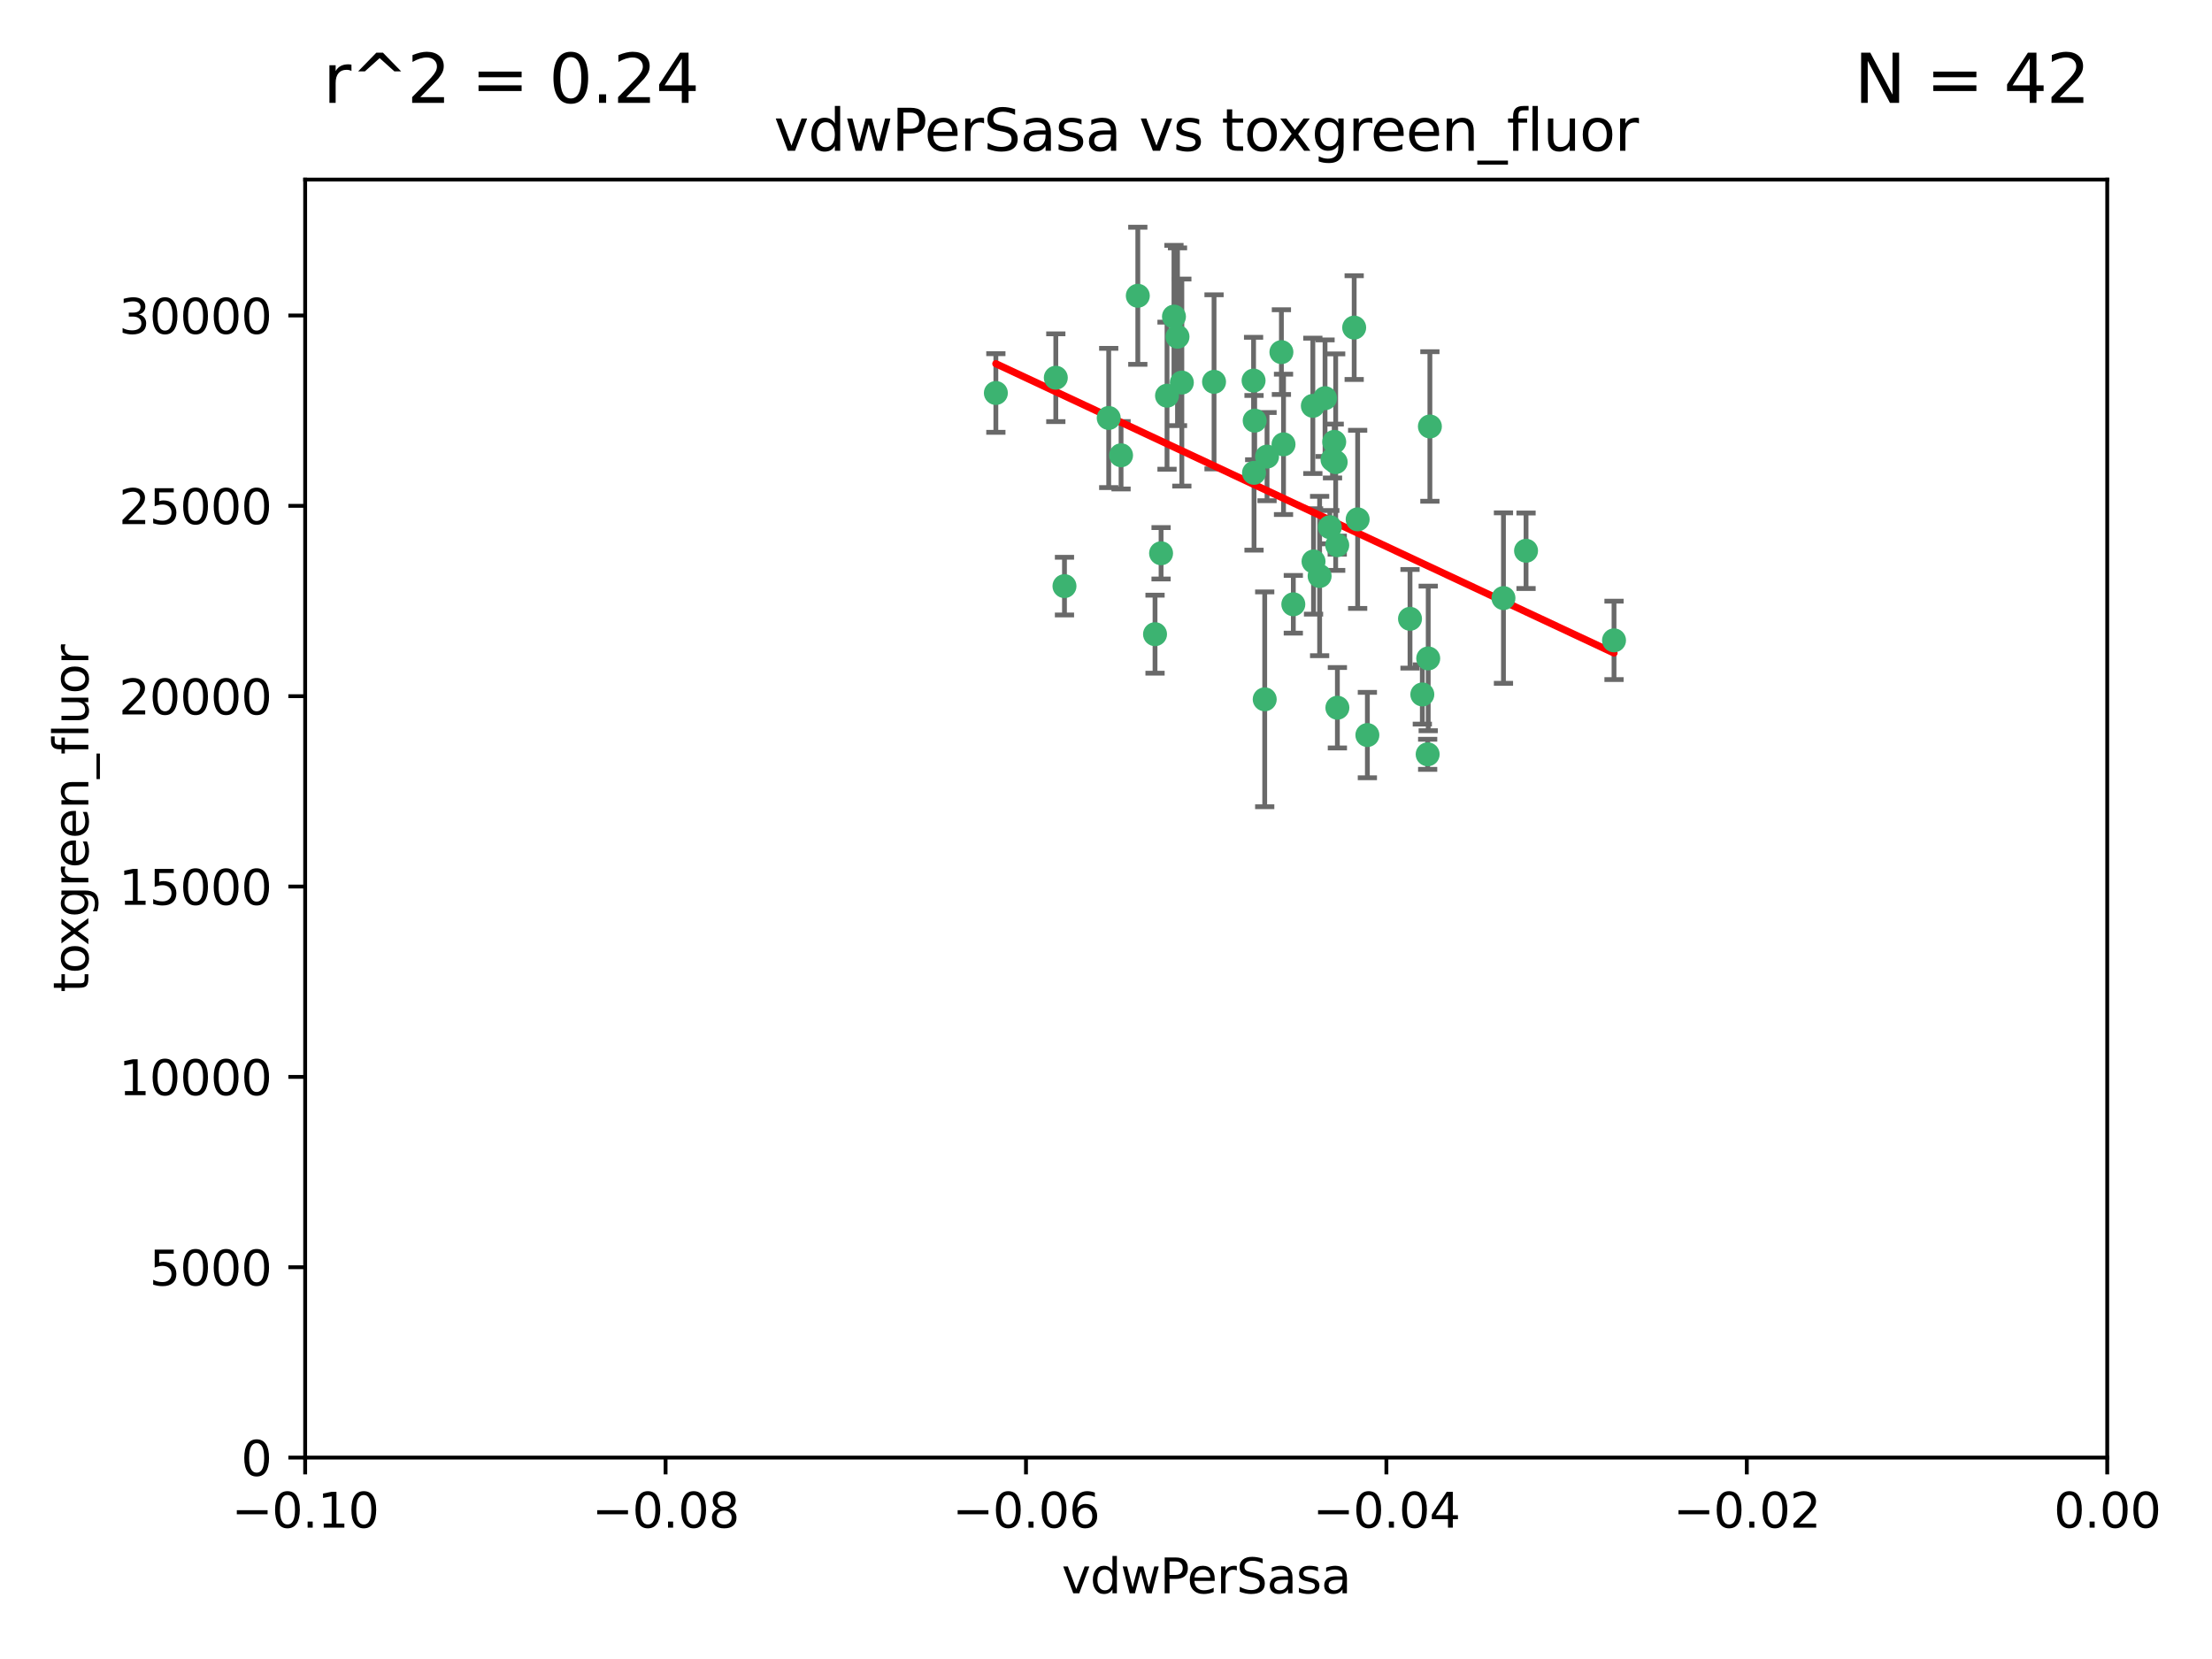 <?xml version="1.0" encoding="utf-8" standalone="no"?>
<!DOCTYPE svg PUBLIC "-//W3C//DTD SVG 1.1//EN"
  "http://www.w3.org/Graphics/SVG/1.1/DTD/svg11.dtd">
<svg xmlns:xlink="http://www.w3.org/1999/xlink" width="460.8pt" height="345.6pt" viewBox="0 0 460.8 345.6" xmlns="http://www.w3.org/2000/svg" version="1.1">
 <defs>
  <style type="text/css">*{stroke-linejoin: round; stroke-linecap: butt}</style>
 </defs>
 <g id="figure_1">
  <g id="patch_1">
   <path d="M 0 345.6 
L 460.8 345.6 
L 460.8 0 
L 0 0 
z
" style="fill: #ffffff"/>
  </g>
  <g id="axes_1">
   <g id="patch_2">
    <path d="M 63.571 303.64 
L 438.975 303.64 
L 438.975 37.411 
L 63.571 37.411 
z
" style="fill: #ffffff"/>
   </g>
   <g id="PathCollection_1">
    <defs>
     <path id="mf23fab688f" d="M 0 1.118 
C 0.297 1.118 0.581 1 0.791 0.791 
C 1 0.581 1.118 0.297 1.118 0 
C 1.118 -0.297 1 -0.581 0.791 -0.791 
C 0.581 -1 0.297 -1.118 0 -1.118 
C -0.297 -1.118 -0.581 -1 -0.791 -0.791 
C -1 -0.581 -1.118 -0.297 -1.118 0 
C -1.118 0.297 -1 0.581 -0.791 0.791 
C -0.581 1 -0.297 1.118 0 1.118 
z
" style="stroke: #3cb371"/>
    </defs>
    <g clip-path="url(#p9883f493b8)">
     <use xlink:href="#mf23fab688f" x="263.947" y="95.12" style="fill: #3cb371; stroke: #3cb371"/>
     <use xlink:href="#mf23fab688f" x="261.374" y="87.626" style="fill: #3cb371; stroke: #3cb371"/>
     <use xlink:href="#mf23fab688f" x="273.49" y="84.546" style="fill: #3cb371; stroke: #3cb371"/>
     <use xlink:href="#mf23fab688f" x="219.944" y="78.686" style="fill: #3cb371; stroke: #3cb371"/>
     <use xlink:href="#mf23fab688f" x="282.1" y="68.245" style="fill: #3cb371; stroke: #3cb371"/>
     <use xlink:href="#mf23fab688f" x="267.381" y="92.564" style="fill: #3cb371; stroke: #3cb371"/>
     <use xlink:href="#mf23fab688f" x="237.026" y="61.614" style="fill: #3cb371; stroke: #3cb371"/>
     <use xlink:href="#mf23fab688f" x="274.902" y="119.997" style="fill: #3cb371; stroke: #3cb371"/>
     <use xlink:href="#mf23fab688f" x="277.025" y="109.814" style="fill: #3cb371; stroke: #3cb371"/>
     <use xlink:href="#mf23fab688f" x="245.295" y="70.152" style="fill: #3cb371; stroke: #3cb371"/>
     <use xlink:href="#mf23fab688f" x="293.731" y="128.909" style="fill: #3cb371; stroke: #3cb371"/>
     <use xlink:href="#mf23fab688f" x="263.463" y="145.68" style="fill: #3cb371; stroke: #3cb371"/>
     <use xlink:href="#mf23fab688f" x="273.633" y="116.959" style="fill: #3cb371; stroke: #3cb371"/>
     <use xlink:href="#mf23fab688f" x="246.2" y="79.693" style="fill: #3cb371; stroke: #3cb371"/>
     <use xlink:href="#mf23fab688f" x="282.825" y="108.191" style="fill: #3cb371; stroke: #3cb371"/>
     <use xlink:href="#mf23fab688f" x="277.941" y="92.054" style="fill: #3cb371; stroke: #3cb371"/>
     <use xlink:href="#mf23fab688f" x="241.873" y="115.259" style="fill: #3cb371; stroke: #3cb371"/>
     <use xlink:href="#mf23fab688f" x="278.572" y="113.569" style="fill: #3cb371; stroke: #3cb371"/>
     <use xlink:href="#mf23fab688f" x="269.423" y="125.886" style="fill: #3cb371; stroke: #3cb371"/>
     <use xlink:href="#mf23fab688f" x="261.143" y="79.283" style="fill: #3cb371; stroke: #3cb371"/>
     <use xlink:href="#mf23fab688f" x="243.112" y="82.429" style="fill: #3cb371; stroke: #3cb371"/>
     <use xlink:href="#mf23fab688f" x="278.602" y="147.433" style="fill: #3cb371; stroke: #3cb371"/>
     <use xlink:href="#mf23fab688f" x="233.536" y="94.844" style="fill: #3cb371; stroke: #3cb371"/>
     <use xlink:href="#mf23fab688f" x="277.586" y="95.747" style="fill: #3cb371; stroke: #3cb371"/>
     <use xlink:href="#mf23fab688f" x="230.966" y="87.071" style="fill: #3cb371; stroke: #3cb371"/>
     <use xlink:href="#mf23fab688f" x="207.456" y="81.868" style="fill: #3cb371; stroke: #3cb371"/>
     <use xlink:href="#mf23fab688f" x="252.908" y="79.543" style="fill: #3cb371; stroke: #3cb371"/>
     <use xlink:href="#mf23fab688f" x="221.75" y="122.1" style="fill: #3cb371; stroke: #3cb371"/>
     <use xlink:href="#mf23fab688f" x="261.237" y="98.497" style="fill: #3cb371; stroke: #3cb371"/>
     <use xlink:href="#mf23fab688f" x="240.614" y="132.112" style="fill: #3cb371; stroke: #3cb371"/>
     <use xlink:href="#mf23fab688f" x="284.849" y="153.125" style="fill: #3cb371; stroke: #3cb371"/>
     <use xlink:href="#mf23fab688f" x="297.524" y="137.163" style="fill: #3cb371; stroke: #3cb371"/>
     <use xlink:href="#mf23fab688f" x="244.558" y="65.954" style="fill: #3cb371; stroke: #3cb371"/>
     <use xlink:href="#mf23fab688f" x="276.03" y="82.947" style="fill: #3cb371; stroke: #3cb371"/>
     <use xlink:href="#mf23fab688f" x="296.296" y="144.666" style="fill: #3cb371; stroke: #3cb371"/>
     <use xlink:href="#mf23fab688f" x="297.873" y="88.842" style="fill: #3cb371; stroke: #3cb371"/>
     <use xlink:href="#mf23fab688f" x="278.246" y="96.269" style="fill: #3cb371; stroke: #3cb371"/>
     <use xlink:href="#mf23fab688f" x="266.94" y="73.353" style="fill: #3cb371; stroke: #3cb371"/>
     <use xlink:href="#mf23fab688f" x="297.408" y="157.137" style="fill: #3cb371; stroke: #3cb371"/>
     <use xlink:href="#mf23fab688f" x="313.198" y="124.593" style="fill: #3cb371; stroke: #3cb371"/>
     <use xlink:href="#mf23fab688f" x="336.23" y="133.397" style="fill: #3cb371; stroke: #3cb371"/>
     <use xlink:href="#mf23fab688f" x="317.903" y="114.733" style="fill: #3cb371; stroke: #3cb371"/>
    </g>
   </g>
   <g id="matplotlib.axis_1">
    <g id="xtick_1">
     <g id="line2d_1">
      <defs>
       <path id="m0038729cd4" d="M 0 0 
L 0 3.5 
" style="stroke: #000000; stroke-width: 0.8"/>
      </defs>
      <g>
       <use xlink:href="#m0038729cd4" x="63.571" y="303.64" style="stroke: #000000; stroke-width: 0.8"/>
      </g>
     </g>
     <g id="text_1">
      <!-- −0.10 -->
      <g transform="translate(48.249 318.238)scale(0.1 -0.1)">
       <defs>
        <path id="DejaVuSans-2212" d="M 678 2272 
L 4684 2272 
L 4684 1741 
L 678 1741 
L 678 2272 
z
" transform="scale(0.016)"/>
        <path id="DejaVuSans-30" d="M 2034 4250 
Q 1547 4250 1301 3770 
Q 1056 3291 1056 2328 
Q 1056 1369 1301 889 
Q 1547 409 2034 409 
Q 2525 409 2770 889 
Q 3016 1369 3016 2328 
Q 3016 3291 2770 3770 
Q 2525 4250 2034 4250 
z
M 2034 4750 
Q 2819 4750 3233 4129 
Q 3647 3509 3647 2328 
Q 3647 1150 3233 529 
Q 2819 -91 2034 -91 
Q 1250 -91 836 529 
Q 422 1150 422 2328 
Q 422 3509 836 4129 
Q 1250 4750 2034 4750 
z
" transform="scale(0.016)"/>
        <path id="DejaVuSans-2e" d="M 684 794 
L 1344 794 
L 1344 0 
L 684 0 
L 684 794 
z
" transform="scale(0.016)"/>
        <path id="DejaVuSans-31" d="M 794 531 
L 1825 531 
L 1825 4091 
L 703 3866 
L 703 4441 
L 1819 4666 
L 2450 4666 
L 2450 531 
L 3481 531 
L 3481 0 
L 794 0 
L 794 531 
z
" transform="scale(0.016)"/>
       </defs>
       <use xlink:href="#DejaVuSans-2212"/>
       <use xlink:href="#DejaVuSans-30" x="83.789"/>
       <use xlink:href="#DejaVuSans-2e" x="147.412"/>
       <use xlink:href="#DejaVuSans-31" x="179.199"/>
       <use xlink:href="#DejaVuSans-30" x="242.822"/>
      </g>
     </g>
    </g>
    <g id="xtick_2">
     <g id="line2d_2">
      <g>
       <use xlink:href="#m0038729cd4" x="138.652" y="303.64" style="stroke: #000000; stroke-width: 0.8"/>
      </g>
     </g>
     <g id="text_2">
      <!-- −0.08 -->
      <g transform="translate(123.329 318.238)scale(0.1 -0.1)">
       <defs>
        <path id="DejaVuSans-38" d="M 2034 2216 
Q 1584 2216 1326 1975 
Q 1069 1734 1069 1313 
Q 1069 891 1326 650 
Q 1584 409 2034 409 
Q 2484 409 2743 651 
Q 3003 894 3003 1313 
Q 3003 1734 2745 1975 
Q 2488 2216 2034 2216 
z
M 1403 2484 
Q 997 2584 770 2862 
Q 544 3141 544 3541 
Q 544 4100 942 4425 
Q 1341 4750 2034 4750 
Q 2731 4750 3128 4425 
Q 3525 4100 3525 3541 
Q 3525 3141 3298 2862 
Q 3072 2584 2669 2484 
Q 3125 2378 3379 2068 
Q 3634 1759 3634 1313 
Q 3634 634 3220 271 
Q 2806 -91 2034 -91 
Q 1263 -91 848 271 
Q 434 634 434 1313 
Q 434 1759 690 2068 
Q 947 2378 1403 2484 
z
M 1172 3481 
Q 1172 3119 1398 2916 
Q 1625 2713 2034 2713 
Q 2441 2713 2670 2916 
Q 2900 3119 2900 3481 
Q 2900 3844 2670 4047 
Q 2441 4250 2034 4250 
Q 1625 4250 1398 4047 
Q 1172 3844 1172 3481 
z
" transform="scale(0.016)"/>
       </defs>
       <use xlink:href="#DejaVuSans-2212"/>
       <use xlink:href="#DejaVuSans-30" x="83.789"/>
       <use xlink:href="#DejaVuSans-2e" x="147.412"/>
       <use xlink:href="#DejaVuSans-30" x="179.199"/>
       <use xlink:href="#DejaVuSans-38" x="242.822"/>
      </g>
     </g>
    </g>
    <g id="xtick_3">
     <g id="line2d_3">
      <g>
       <use xlink:href="#m0038729cd4" x="213.733" y="303.64" style="stroke: #000000; stroke-width: 0.8"/>
      </g>
     </g>
     <g id="text_3">
      <!-- −0.06 -->
      <g transform="translate(198.41 318.238)scale(0.1 -0.1)">
       <defs>
        <path id="DejaVuSans-36" d="M 2113 2584 
Q 1688 2584 1439 2293 
Q 1191 2003 1191 1497 
Q 1191 994 1439 701 
Q 1688 409 2113 409 
Q 2538 409 2786 701 
Q 3034 994 3034 1497 
Q 3034 2003 2786 2293 
Q 2538 2584 2113 2584 
z
M 3366 4563 
L 3366 3988 
Q 3128 4100 2886 4159 
Q 2644 4219 2406 4219 
Q 1781 4219 1451 3797 
Q 1122 3375 1075 2522 
Q 1259 2794 1537 2939 
Q 1816 3084 2150 3084 
Q 2853 3084 3261 2657 
Q 3669 2231 3669 1497 
Q 3669 778 3244 343 
Q 2819 -91 2113 -91 
Q 1303 -91 875 529 
Q 447 1150 447 2328 
Q 447 3434 972 4092 
Q 1497 4750 2381 4750 
Q 2619 4750 2861 4703 
Q 3103 4656 3366 4563 
z
" transform="scale(0.016)"/>
       </defs>
       <use xlink:href="#DejaVuSans-2212"/>
       <use xlink:href="#DejaVuSans-30" x="83.789"/>
       <use xlink:href="#DejaVuSans-2e" x="147.412"/>
       <use xlink:href="#DejaVuSans-30" x="179.199"/>
       <use xlink:href="#DejaVuSans-36" x="242.822"/>
      </g>
     </g>
    </g>
    <g id="xtick_4">
     <g id="line2d_4">
      <g>
       <use xlink:href="#m0038729cd4" x="288.813" y="303.64" style="stroke: #000000; stroke-width: 0.8"/>
      </g>
     </g>
     <g id="text_4">
      <!-- −0.04 -->
      <g transform="translate(273.491 318.238)scale(0.1 -0.1)">
       <defs>
        <path id="DejaVuSans-34" d="M 2419 4116 
L 825 1625 
L 2419 1625 
L 2419 4116 
z
M 2253 4666 
L 3047 4666 
L 3047 1625 
L 3713 1625 
L 3713 1100 
L 3047 1100 
L 3047 0 
L 2419 0 
L 2419 1100 
L 313 1100 
L 313 1709 
L 2253 4666 
z
" transform="scale(0.016)"/>
       </defs>
       <use xlink:href="#DejaVuSans-2212"/>
       <use xlink:href="#DejaVuSans-30" x="83.789"/>
       <use xlink:href="#DejaVuSans-2e" x="147.412"/>
       <use xlink:href="#DejaVuSans-30" x="179.199"/>
       <use xlink:href="#DejaVuSans-34" x="242.822"/>
      </g>
     </g>
    </g>
    <g id="xtick_5">
     <g id="line2d_5">
      <g>
       <use xlink:href="#m0038729cd4" x="363.894" y="303.64" style="stroke: #000000; stroke-width: 0.8"/>
      </g>
     </g>
     <g id="text_5">
      <!-- −0.02 -->
      <g transform="translate(348.572 318.238)scale(0.1 -0.1)">
       <defs>
        <path id="DejaVuSans-32" d="M 1228 531 
L 3431 531 
L 3431 0 
L 469 0 
L 469 531 
Q 828 903 1448 1529 
Q 2069 2156 2228 2338 
Q 2531 2678 2651 2914 
Q 2772 3150 2772 3378 
Q 2772 3750 2511 3984 
Q 2250 4219 1831 4219 
Q 1534 4219 1204 4116 
Q 875 4013 500 3803 
L 500 4441 
Q 881 4594 1212 4672 
Q 1544 4750 1819 4750 
Q 2544 4750 2975 4387 
Q 3406 4025 3406 3419 
Q 3406 3131 3298 2873 
Q 3191 2616 2906 2266 
Q 2828 2175 2409 1742 
Q 1991 1309 1228 531 
z
" transform="scale(0.016)"/>
       </defs>
       <use xlink:href="#DejaVuSans-2212"/>
       <use xlink:href="#DejaVuSans-30" x="83.789"/>
       <use xlink:href="#DejaVuSans-2e" x="147.412"/>
       <use xlink:href="#DejaVuSans-30" x="179.199"/>
       <use xlink:href="#DejaVuSans-32" x="242.822"/>
      </g>
     </g>
    </g>
    <g id="xtick_6">
     <g id="line2d_6">
      <g>
       <use xlink:href="#m0038729cd4" x="438.975" y="303.64" style="stroke: #000000; stroke-width: 0.8"/>
      </g>
     </g>
     <g id="text_6">
      <!-- 0.00 -->
      <g transform="translate(427.842 318.238)scale(0.1 -0.1)">
       <use xlink:href="#DejaVuSans-30"/>
       <use xlink:href="#DejaVuSans-2e" x="63.623"/>
       <use xlink:href="#DejaVuSans-30" x="95.41"/>
       <use xlink:href="#DejaVuSans-30" x="159.033"/>
      </g>
     </g>
    </g>
    <g id="text_7">
     <!-- vdwPerSasa -->
     <g transform="translate(221.178 331.917)scale(0.1 -0.1)">
      <defs>
       <path id="DejaVuSans-76" d="M 191 3500 
L 800 3500 
L 1894 563 
L 2988 3500 
L 3597 3500 
L 2284 0 
L 1503 0 
L 191 3500 
z
" transform="scale(0.016)"/>
       <path id="DejaVuSans-64" d="M 2906 2969 
L 2906 4863 
L 3481 4863 
L 3481 0 
L 2906 0 
L 2906 525 
Q 2725 213 2448 61 
Q 2172 -91 1784 -91 
Q 1150 -91 751 415 
Q 353 922 353 1747 
Q 353 2572 751 3078 
Q 1150 3584 1784 3584 
Q 2172 3584 2448 3432 
Q 2725 3281 2906 2969 
z
M 947 1747 
Q 947 1113 1208 752 
Q 1469 391 1925 391 
Q 2381 391 2643 752 
Q 2906 1113 2906 1747 
Q 2906 2381 2643 2742 
Q 2381 3103 1925 3103 
Q 1469 3103 1208 2742 
Q 947 2381 947 1747 
z
" transform="scale(0.016)"/>
       <path id="DejaVuSans-77" d="M 269 3500 
L 844 3500 
L 1563 769 
L 2278 3500 
L 2956 3500 
L 3675 769 
L 4391 3500 
L 4966 3500 
L 4050 0 
L 3372 0 
L 2619 2869 
L 1863 0 
L 1184 0 
L 269 3500 
z
" transform="scale(0.016)"/>
       <path id="DejaVuSans-50" d="M 1259 4147 
L 1259 2394 
L 2053 2394 
Q 2494 2394 2734 2622 
Q 2975 2850 2975 3272 
Q 2975 3691 2734 3919 
Q 2494 4147 2053 4147 
L 1259 4147 
z
M 628 4666 
L 2053 4666 
Q 2838 4666 3239 4311 
Q 3641 3956 3641 3272 
Q 3641 2581 3239 2228 
Q 2838 1875 2053 1875 
L 1259 1875 
L 1259 0 
L 628 0 
L 628 4666 
z
" transform="scale(0.016)"/>
       <path id="DejaVuSans-65" d="M 3597 1894 
L 3597 1613 
L 953 1613 
Q 991 1019 1311 708 
Q 1631 397 2203 397 
Q 2534 397 2845 478 
Q 3156 559 3463 722 
L 3463 178 
Q 3153 47 2828 -22 
Q 2503 -91 2169 -91 
Q 1331 -91 842 396 
Q 353 884 353 1716 
Q 353 2575 817 3079 
Q 1281 3584 2069 3584 
Q 2775 3584 3186 3129 
Q 3597 2675 3597 1894 
z
M 3022 2063 
Q 3016 2534 2758 2815 
Q 2500 3097 2075 3097 
Q 1594 3097 1305 2825 
Q 1016 2553 972 2059 
L 3022 2063 
z
" transform="scale(0.016)"/>
       <path id="DejaVuSans-72" d="M 2631 2963 
Q 2534 3019 2420 3045 
Q 2306 3072 2169 3072 
Q 1681 3072 1420 2755 
Q 1159 2438 1159 1844 
L 1159 0 
L 581 0 
L 581 3500 
L 1159 3500 
L 1159 2956 
Q 1341 3275 1631 3429 
Q 1922 3584 2338 3584 
Q 2397 3584 2469 3576 
Q 2541 3569 2628 3553 
L 2631 2963 
z
" transform="scale(0.016)"/>
       <path id="DejaVuSans-53" d="M 3425 4513 
L 3425 3897 
Q 3066 4069 2747 4153 
Q 2428 4238 2131 4238 
Q 1616 4238 1336 4038 
Q 1056 3838 1056 3469 
Q 1056 3159 1242 3001 
Q 1428 2844 1947 2747 
L 2328 2669 
Q 3034 2534 3370 2195 
Q 3706 1856 3706 1288 
Q 3706 609 3251 259 
Q 2797 -91 1919 -91 
Q 1588 -91 1214 -16 
Q 841 59 441 206 
L 441 856 
Q 825 641 1194 531 
Q 1563 422 1919 422 
Q 2459 422 2753 634 
Q 3047 847 3047 1241 
Q 3047 1584 2836 1778 
Q 2625 1972 2144 2069 
L 1759 2144 
Q 1053 2284 737 2584 
Q 422 2884 422 3419 
Q 422 4038 858 4394 
Q 1294 4750 2059 4750 
Q 2388 4750 2728 4690 
Q 3069 4631 3425 4513 
z
" transform="scale(0.016)"/>
       <path id="DejaVuSans-61" d="M 2194 1759 
Q 1497 1759 1228 1600 
Q 959 1441 959 1056 
Q 959 750 1161 570 
Q 1363 391 1709 391 
Q 2188 391 2477 730 
Q 2766 1069 2766 1631 
L 2766 1759 
L 2194 1759 
z
M 3341 1997 
L 3341 0 
L 2766 0 
L 2766 531 
Q 2569 213 2275 61 
Q 1981 -91 1556 -91 
Q 1019 -91 701 211 
Q 384 513 384 1019 
Q 384 1609 779 1909 
Q 1175 2209 1959 2209 
L 2766 2209 
L 2766 2266 
Q 2766 2663 2505 2880 
Q 2244 3097 1772 3097 
Q 1472 3097 1187 3025 
Q 903 2953 641 2809 
L 641 3341 
Q 956 3463 1253 3523 
Q 1550 3584 1831 3584 
Q 2591 3584 2966 3190 
Q 3341 2797 3341 1997 
z
" transform="scale(0.016)"/>
       <path id="DejaVuSans-73" d="M 2834 3397 
L 2834 2853 
Q 2591 2978 2328 3040 
Q 2066 3103 1784 3103 
Q 1356 3103 1142 2972 
Q 928 2841 928 2578 
Q 928 2378 1081 2264 
Q 1234 2150 1697 2047 
L 1894 2003 
Q 2506 1872 2764 1633 
Q 3022 1394 3022 966 
Q 3022 478 2636 193 
Q 2250 -91 1575 -91 
Q 1294 -91 989 -36 
Q 684 19 347 128 
L 347 722 
Q 666 556 975 473 
Q 1284 391 1588 391 
Q 1994 391 2212 530 
Q 2431 669 2431 922 
Q 2431 1156 2273 1281 
Q 2116 1406 1581 1522 
L 1381 1569 
Q 847 1681 609 1914 
Q 372 2147 372 2553 
Q 372 3047 722 3315 
Q 1072 3584 1716 3584 
Q 2034 3584 2315 3537 
Q 2597 3491 2834 3397 
z
" transform="scale(0.016)"/>
      </defs>
      <use xlink:href="#DejaVuSans-76"/>
      <use xlink:href="#DejaVuSans-64" x="59.18"/>
      <use xlink:href="#DejaVuSans-77" x="122.656"/>
      <use xlink:href="#DejaVuSans-50" x="204.443"/>
      <use xlink:href="#DejaVuSans-65" x="261.121"/>
      <use xlink:href="#DejaVuSans-72" x="322.645"/>
      <use xlink:href="#DejaVuSans-53" x="363.758"/>
      <use xlink:href="#DejaVuSans-61" x="427.234"/>
      <use xlink:href="#DejaVuSans-73" x="488.514"/>
      <use xlink:href="#DejaVuSans-61" x="540.613"/>
     </g>
    </g>
   </g>
   <g id="matplotlib.axis_2">
    <g id="ytick_1">
     <g id="line2d_7">
      <defs>
       <path id="m147a8d127d" d="M 0 0 
L -3.5 0 
" style="stroke: #000000; stroke-width: 0.8"/>
      </defs>
      <g>
       <use xlink:href="#m147a8d127d" x="63.571" y="303.64" style="stroke: #000000; stroke-width: 0.8"/>
      </g>
     </g>
     <g id="text_8">
      <!-- 0 -->
      <g transform="translate(50.209 307.439)scale(0.1 -0.1)">
       <use xlink:href="#DejaVuSans-30"/>
      </g>
     </g>
    </g>
    <g id="ytick_2">
     <g id="line2d_8">
      <g>
       <use xlink:href="#m147a8d127d" x="63.571" y="263.988" style="stroke: #000000; stroke-width: 0.8"/>
      </g>
     </g>
     <g id="text_9">
      <!-- 5000 -->
      <g transform="translate(31.121 267.787)scale(0.1 -0.1)">
       <defs>
        <path id="DejaVuSans-35" d="M 691 4666 
L 3169 4666 
L 3169 4134 
L 1269 4134 
L 1269 2991 
Q 1406 3038 1543 3061 
Q 1681 3084 1819 3084 
Q 2600 3084 3056 2656 
Q 3513 2228 3513 1497 
Q 3513 744 3044 326 
Q 2575 -91 1722 -91 
Q 1428 -91 1123 -41 
Q 819 9 494 109 
L 494 744 
Q 775 591 1075 516 
Q 1375 441 1709 441 
Q 2250 441 2565 725 
Q 2881 1009 2881 1497 
Q 2881 1984 2565 2268 
Q 2250 2553 1709 2553 
Q 1456 2553 1204 2497 
Q 953 2441 691 2322 
L 691 4666 
z
" transform="scale(0.016)"/>
       </defs>
       <use xlink:href="#DejaVuSans-35"/>
       <use xlink:href="#DejaVuSans-30" x="63.623"/>
       <use xlink:href="#DejaVuSans-30" x="127.246"/>
       <use xlink:href="#DejaVuSans-30" x="190.869"/>
      </g>
     </g>
    </g>
    <g id="ytick_3">
     <g id="line2d_9">
      <g>
       <use xlink:href="#m147a8d127d" x="63.571" y="224.336" style="stroke: #000000; stroke-width: 0.8"/>
      </g>
     </g>
     <g id="text_10">
      <!-- 10000 -->
      <g transform="translate(24.759 228.135)scale(0.1 -0.1)">
       <use xlink:href="#DejaVuSans-31"/>
       <use xlink:href="#DejaVuSans-30" x="63.623"/>
       <use xlink:href="#DejaVuSans-30" x="127.246"/>
       <use xlink:href="#DejaVuSans-30" x="190.869"/>
       <use xlink:href="#DejaVuSans-30" x="254.492"/>
      </g>
     </g>
    </g>
    <g id="ytick_4">
     <g id="line2d_10">
      <g>
       <use xlink:href="#m147a8d127d" x="63.571" y="184.684" style="stroke: #000000; stroke-width: 0.8"/>
      </g>
     </g>
     <g id="text_11">
      <!-- 15000 -->
      <g transform="translate(24.759 188.483)scale(0.1 -0.1)">
       <use xlink:href="#DejaVuSans-31"/>
       <use xlink:href="#DejaVuSans-35" x="63.623"/>
       <use xlink:href="#DejaVuSans-30" x="127.246"/>
       <use xlink:href="#DejaVuSans-30" x="190.869"/>
       <use xlink:href="#DejaVuSans-30" x="254.492"/>
      </g>
     </g>
    </g>
    <g id="ytick_5">
     <g id="line2d_11">
      <g>
       <use xlink:href="#m147a8d127d" x="63.571" y="145.031" style="stroke: #000000; stroke-width: 0.8"/>
      </g>
     </g>
     <g id="text_12">
      <!-- 20000 -->
      <g transform="translate(24.759 148.831)scale(0.1 -0.1)">
       <use xlink:href="#DejaVuSans-32"/>
       <use xlink:href="#DejaVuSans-30" x="63.623"/>
       <use xlink:href="#DejaVuSans-30" x="127.246"/>
       <use xlink:href="#DejaVuSans-30" x="190.869"/>
       <use xlink:href="#DejaVuSans-30" x="254.492"/>
      </g>
     </g>
    </g>
    <g id="ytick_6">
     <g id="line2d_12">
      <g>
       <use xlink:href="#m147a8d127d" x="63.571" y="105.379" style="stroke: #000000; stroke-width: 0.8"/>
      </g>
     </g>
     <g id="text_13">
      <!-- 25000 -->
      <g transform="translate(24.759 109.178)scale(0.1 -0.1)">
       <use xlink:href="#DejaVuSans-32"/>
       <use xlink:href="#DejaVuSans-35" x="63.623"/>
       <use xlink:href="#DejaVuSans-30" x="127.246"/>
       <use xlink:href="#DejaVuSans-30" x="190.869"/>
       <use xlink:href="#DejaVuSans-30" x="254.492"/>
      </g>
     </g>
    </g>
    <g id="ytick_7">
     <g id="line2d_13">
      <g>
       <use xlink:href="#m147a8d127d" x="63.571" y="65.727" style="stroke: #000000; stroke-width: 0.8"/>
      </g>
     </g>
     <g id="text_14">
      <!-- 30000 -->
      <g transform="translate(24.759 69.526)scale(0.1 -0.1)">
       <defs>
        <path id="DejaVuSans-33" d="M 2597 2516 
Q 3050 2419 3304 2112 
Q 3559 1806 3559 1356 
Q 3559 666 3084 287 
Q 2609 -91 1734 -91 
Q 1441 -91 1130 -33 
Q 819 25 488 141 
L 488 750 
Q 750 597 1062 519 
Q 1375 441 1716 441 
Q 2309 441 2620 675 
Q 2931 909 2931 1356 
Q 2931 1769 2642 2001 
Q 2353 2234 1838 2234 
L 1294 2234 
L 1294 2753 
L 1863 2753 
Q 2328 2753 2575 2939 
Q 2822 3125 2822 3475 
Q 2822 3834 2567 4026 
Q 2313 4219 1838 4219 
Q 1578 4219 1281 4162 
Q 984 4106 628 3988 
L 628 4550 
Q 988 4650 1302 4700 
Q 1616 4750 1894 4750 
Q 2613 4750 3031 4423 
Q 3450 4097 3450 3541 
Q 3450 3153 3228 2886 
Q 3006 2619 2597 2516 
z
" transform="scale(0.016)"/>
       </defs>
       <use xlink:href="#DejaVuSans-33"/>
       <use xlink:href="#DejaVuSans-30" x="63.623"/>
       <use xlink:href="#DejaVuSans-30" x="127.246"/>
       <use xlink:href="#DejaVuSans-30" x="190.869"/>
       <use xlink:href="#DejaVuSans-30" x="254.492"/>
      </g>
     </g>
    </g>
    <g id="text_15">
     <!-- toxgreen_fluor -->
     <g transform="translate(18.401 206.72)rotate(-90)scale(0.1 -0.1)">
      <defs>
       <path id="DejaVuSans-74" d="M 1172 4494 
L 1172 3500 
L 2356 3500 
L 2356 3053 
L 1172 3053 
L 1172 1153 
Q 1172 725 1289 603 
Q 1406 481 1766 481 
L 2356 481 
L 2356 0 
L 1766 0 
Q 1100 0 847 248 
Q 594 497 594 1153 
L 594 3053 
L 172 3053 
L 172 3500 
L 594 3500 
L 594 4494 
L 1172 4494 
z
" transform="scale(0.016)"/>
       <path id="DejaVuSans-6f" d="M 1959 3097 
Q 1497 3097 1228 2736 
Q 959 2375 959 1747 
Q 959 1119 1226 758 
Q 1494 397 1959 397 
Q 2419 397 2687 759 
Q 2956 1122 2956 1747 
Q 2956 2369 2687 2733 
Q 2419 3097 1959 3097 
z
M 1959 3584 
Q 2709 3584 3137 3096 
Q 3566 2609 3566 1747 
Q 3566 888 3137 398 
Q 2709 -91 1959 -91 
Q 1206 -91 779 398 
Q 353 888 353 1747 
Q 353 2609 779 3096 
Q 1206 3584 1959 3584 
z
" transform="scale(0.016)"/>
       <path id="DejaVuSans-78" d="M 3513 3500 
L 2247 1797 
L 3578 0 
L 2900 0 
L 1881 1375 
L 863 0 
L 184 0 
L 1544 1831 
L 300 3500 
L 978 3500 
L 1906 2253 
L 2834 3500 
L 3513 3500 
z
" transform="scale(0.016)"/>
       <path id="DejaVuSans-67" d="M 2906 1791 
Q 2906 2416 2648 2759 
Q 2391 3103 1925 3103 
Q 1463 3103 1205 2759 
Q 947 2416 947 1791 
Q 947 1169 1205 825 
Q 1463 481 1925 481 
Q 2391 481 2648 825 
Q 2906 1169 2906 1791 
z
M 3481 434 
Q 3481 -459 3084 -895 
Q 2688 -1331 1869 -1331 
Q 1566 -1331 1297 -1286 
Q 1028 -1241 775 -1147 
L 775 -588 
Q 1028 -725 1275 -790 
Q 1522 -856 1778 -856 
Q 2344 -856 2625 -561 
Q 2906 -266 2906 331 
L 2906 616 
Q 2728 306 2450 153 
Q 2172 0 1784 0 
Q 1141 0 747 490 
Q 353 981 353 1791 
Q 353 2603 747 3093 
Q 1141 3584 1784 3584 
Q 2172 3584 2450 3431 
Q 2728 3278 2906 2969 
L 2906 3500 
L 3481 3500 
L 3481 434 
z
" transform="scale(0.016)"/>
       <path id="DejaVuSans-6e" d="M 3513 2113 
L 3513 0 
L 2938 0 
L 2938 2094 
Q 2938 2591 2744 2837 
Q 2550 3084 2163 3084 
Q 1697 3084 1428 2787 
Q 1159 2491 1159 1978 
L 1159 0 
L 581 0 
L 581 3500 
L 1159 3500 
L 1159 2956 
Q 1366 3272 1645 3428 
Q 1925 3584 2291 3584 
Q 2894 3584 3203 3211 
Q 3513 2838 3513 2113 
z
" transform="scale(0.016)"/>
       <path id="DejaVuSans-5f" d="M 3263 -1063 
L 3263 -1509 
L -63 -1509 
L -63 -1063 
L 3263 -1063 
z
" transform="scale(0.016)"/>
       <path id="DejaVuSans-66" d="M 2375 4863 
L 2375 4384 
L 1825 4384 
Q 1516 4384 1395 4259 
Q 1275 4134 1275 3809 
L 1275 3500 
L 2222 3500 
L 2222 3053 
L 1275 3053 
L 1275 0 
L 697 0 
L 697 3053 
L 147 3053 
L 147 3500 
L 697 3500 
L 697 3744 
Q 697 4328 969 4595 
Q 1241 4863 1831 4863 
L 2375 4863 
z
" transform="scale(0.016)"/>
       <path id="DejaVuSans-6c" d="M 603 4863 
L 1178 4863 
L 1178 0 
L 603 0 
L 603 4863 
z
" transform="scale(0.016)"/>
       <path id="DejaVuSans-75" d="M 544 1381 
L 544 3500 
L 1119 3500 
L 1119 1403 
Q 1119 906 1312 657 
Q 1506 409 1894 409 
Q 2359 409 2629 706 
Q 2900 1003 2900 1516 
L 2900 3500 
L 3475 3500 
L 3475 0 
L 2900 0 
L 2900 538 
Q 2691 219 2414 64 
Q 2138 -91 1772 -91 
Q 1169 -91 856 284 
Q 544 659 544 1381 
z
M 1991 3584 
L 1991 3584 
z
" transform="scale(0.016)"/>
      </defs>
      <use xlink:href="#DejaVuSans-74"/>
      <use xlink:href="#DejaVuSans-6f" x="39.209"/>
      <use xlink:href="#DejaVuSans-78" x="97.266"/>
      <use xlink:href="#DejaVuSans-67" x="156.445"/>
      <use xlink:href="#DejaVuSans-72" x="219.922"/>
      <use xlink:href="#DejaVuSans-65" x="258.785"/>
      <use xlink:href="#DejaVuSans-65" x="320.309"/>
      <use xlink:href="#DejaVuSans-6e" x="381.832"/>
      <use xlink:href="#DejaVuSans-5f" x="445.211"/>
      <use xlink:href="#DejaVuSans-66" x="495.211"/>
      <use xlink:href="#DejaVuSans-6c" x="530.416"/>
      <use xlink:href="#DejaVuSans-75" x="558.199"/>
      <use xlink:href="#DejaVuSans-6f" x="621.578"/>
      <use xlink:href="#DejaVuSans-72" x="682.76"/>
     </g>
    </g>
   </g>
   <g id="LineCollection_1">
    <path d="M 263.947 104.304 
L 263.947 85.936 
" clip-path="url(#p9883f493b8)" style="fill: none; stroke: #696969"/>
    <path d="M 261.374 95.764 
L 261.374 79.489 
" clip-path="url(#p9883f493b8)" style="fill: none; stroke: #696969"/>
    <path d="M 273.49 98.644 
L 273.49 70.448 
" clip-path="url(#p9883f493b8)" style="fill: none; stroke: #696969"/>
    <path d="M 219.944 87.827 
L 219.944 69.545 
" clip-path="url(#p9883f493b8)" style="fill: none; stroke: #696969"/>
    <path d="M 282.1 79.05 
L 282.1 57.44 
" clip-path="url(#p9883f493b8)" style="fill: none; stroke: #696969"/>
    <path d="M 267.381 107.179 
L 267.381 77.949 
" clip-path="url(#p9883f493b8)" style="fill: none; stroke: #696969"/>
    <path d="M 237.026 75.896 
L 237.026 47.331 
" clip-path="url(#p9883f493b8)" style="fill: none; stroke: #696969"/>
    <path d="M 274.902 136.594 
L 274.902 103.4 
" clip-path="url(#p9883f493b8)" style="fill: none; stroke: #696969"/>
    <path d="M 277.025 113.284 
L 277.025 106.343 
" clip-path="url(#p9883f493b8)" style="fill: none; stroke: #696969"/>
    <path d="M 245.295 88.667 
L 245.295 51.638 
" clip-path="url(#p9883f493b8)" style="fill: none; stroke: #696969"/>
    <path d="M 293.731 139.184 
L 293.731 118.634 
" clip-path="url(#p9883f493b8)" style="fill: none; stroke: #696969"/>
    <path d="M 263.463 168.055 
L 263.463 123.306 
" clip-path="url(#p9883f493b8)" style="fill: none; stroke: #696969"/>
    <path d="M 273.633 127.938 
L 273.633 105.98 
" clip-path="url(#p9883f493b8)" style="fill: none; stroke: #696969"/>
    <path d="M 246.2 101.259 
L 246.2 58.126 
" clip-path="url(#p9883f493b8)" style="fill: none; stroke: #696969"/>
    <path d="M 282.825 126.744 
L 282.825 89.638 
" clip-path="url(#p9883f493b8)" style="fill: none; stroke: #696969"/>
    <path d="M 277.941 95.764 
L 277.941 88.343 
" clip-path="url(#p9883f493b8)" style="fill: none; stroke: #696969"/>
    <path d="M 241.873 120.615 
L 241.873 109.904 
" clip-path="url(#p9883f493b8)" style="fill: none; stroke: #696969"/>
    <path d="M 278.572 115.454 
L 278.572 111.684 
" clip-path="url(#p9883f493b8)" style="fill: none; stroke: #696969"/>
    <path d="M 269.423 131.895 
L 269.423 119.876 
" clip-path="url(#p9883f493b8)" style="fill: none; stroke: #696969"/>
    <path d="M 261.143 88.3 
L 261.143 70.265 
" clip-path="url(#p9883f493b8)" style="fill: none; stroke: #696969"/>
    <path d="M 243.112 97.751 
L 243.112 67.108 
" clip-path="url(#p9883f493b8)" style="fill: none; stroke: #696969"/>
    <path d="M 278.602 155.811 
L 278.602 139.055 
" clip-path="url(#p9883f493b8)" style="fill: none; stroke: #696969"/>
    <path d="M 233.536 101.864 
L 233.536 87.824 
" clip-path="url(#p9883f493b8)" style="fill: none; stroke: #696969"/>
    <path d="M 277.586 99.567 
L 277.586 91.927 
" clip-path="url(#p9883f493b8)" style="fill: none; stroke: #696969"/>
    <path d="M 230.966 101.573 
L 230.966 72.568 
" clip-path="url(#p9883f493b8)" style="fill: none; stroke: #696969"/>
    <path d="M 207.456 90.058 
L 207.456 73.677 
" clip-path="url(#p9883f493b8)" style="fill: none; stroke: #696969"/>
    <path d="M 252.908 97.676 
L 252.908 61.409 
" clip-path="url(#p9883f493b8)" style="fill: none; stroke: #696969"/>
    <path d="M 221.75 128.11 
L 221.75 116.09 
" clip-path="url(#p9883f493b8)" style="fill: none; stroke: #696969"/>
    <path d="M 261.237 114.606 
L 261.237 82.387 
" clip-path="url(#p9883f493b8)" style="fill: none; stroke: #696969"/>
    <path d="M 240.614 140.239 
L 240.614 123.985 
" clip-path="url(#p9883f493b8)" style="fill: none; stroke: #696969"/>
    <path d="M 284.849 162.021 
L 284.849 144.23 
" clip-path="url(#p9883f493b8)" style="fill: none; stroke: #696969"/>
    <path d="M 297.524 152.223 
L 297.524 122.103 
" clip-path="url(#p9883f493b8)" style="fill: none; stroke: #696969"/>
    <path d="M 244.558 80.795 
L 244.558 51.112 
" clip-path="url(#p9883f493b8)" style="fill: none; stroke: #696969"/>
    <path d="M 276.03 95.088 
L 276.03 70.806 
" clip-path="url(#p9883f493b8)" style="fill: none; stroke: #696969"/>
    <path d="M 296.296 150.84 
L 296.296 138.491 
" clip-path="url(#p9883f493b8)" style="fill: none; stroke: #696969"/>
    <path d="M 297.873 104.418 
L 297.873 73.266 
" clip-path="url(#p9883f493b8)" style="fill: none; stroke: #696969"/>
    <path d="M 278.246 118.817 
L 278.246 73.721 
" clip-path="url(#p9883f493b8)" style="fill: none; stroke: #696969"/>
    <path d="M 266.94 82.18 
L 266.94 64.525 
" clip-path="url(#p9883f493b8)" style="fill: none; stroke: #696969"/>
    <path d="M 297.408 160.272 
L 297.408 154.002 
" clip-path="url(#p9883f493b8)" style="fill: none; stroke: #696969"/>
    <path d="M 313.198 142.345 
L 313.198 106.841 
" clip-path="url(#p9883f493b8)" style="fill: none; stroke: #696969"/>
    <path d="M 336.23 141.56 
L 336.23 125.234 
" clip-path="url(#p9883f493b8)" style="fill: none; stroke: #696969"/>
    <path d="M 317.903 122.598 
L 317.903 106.869 
" clip-path="url(#p9883f493b8)" style="fill: none; stroke: #696969"/>
   </g>
   <g id="line2d_14">
    <defs>
     <path id="mee85d735e8" d="M 2 0 
L -2 -0 
" style="stroke: #696969"/>
    </defs>
    <g clip-path="url(#p9883f493b8)">
     <use xlink:href="#mee85d735e8" x="263.947" y="104.304" style="fill: #696969; stroke: #696969"/>
     <use xlink:href="#mee85d735e8" x="261.374" y="95.764" style="fill: #696969; stroke: #696969"/>
     <use xlink:href="#mee85d735e8" x="273.49" y="98.644" style="fill: #696969; stroke: #696969"/>
     <use xlink:href="#mee85d735e8" x="219.944" y="87.827" style="fill: #696969; stroke: #696969"/>
     <use xlink:href="#mee85d735e8" x="282.1" y="79.05" style="fill: #696969; stroke: #696969"/>
     <use xlink:href="#mee85d735e8" x="267.381" y="107.179" style="fill: #696969; stroke: #696969"/>
     <use xlink:href="#mee85d735e8" x="237.026" y="75.896" style="fill: #696969; stroke: #696969"/>
     <use xlink:href="#mee85d735e8" x="274.902" y="136.594" style="fill: #696969; stroke: #696969"/>
     <use xlink:href="#mee85d735e8" x="277.025" y="113.284" style="fill: #696969; stroke: #696969"/>
     <use xlink:href="#mee85d735e8" x="245.295" y="88.667" style="fill: #696969; stroke: #696969"/>
     <use xlink:href="#mee85d735e8" x="293.731" y="139.184" style="fill: #696969; stroke: #696969"/>
     <use xlink:href="#mee85d735e8" x="263.463" y="168.055" style="fill: #696969; stroke: #696969"/>
     <use xlink:href="#mee85d735e8" x="273.633" y="127.938" style="fill: #696969; stroke: #696969"/>
     <use xlink:href="#mee85d735e8" x="246.2" y="101.259" style="fill: #696969; stroke: #696969"/>
     <use xlink:href="#mee85d735e8" x="282.825" y="126.744" style="fill: #696969; stroke: #696969"/>
     <use xlink:href="#mee85d735e8" x="277.941" y="95.764" style="fill: #696969; stroke: #696969"/>
     <use xlink:href="#mee85d735e8" x="241.873" y="120.615" style="fill: #696969; stroke: #696969"/>
     <use xlink:href="#mee85d735e8" x="278.572" y="115.454" style="fill: #696969; stroke: #696969"/>
     <use xlink:href="#mee85d735e8" x="269.423" y="131.895" style="fill: #696969; stroke: #696969"/>
     <use xlink:href="#mee85d735e8" x="261.143" y="88.3" style="fill: #696969; stroke: #696969"/>
     <use xlink:href="#mee85d735e8" x="243.112" y="97.751" style="fill: #696969; stroke: #696969"/>
     <use xlink:href="#mee85d735e8" x="278.602" y="155.811" style="fill: #696969; stroke: #696969"/>
     <use xlink:href="#mee85d735e8" x="233.536" y="101.864" style="fill: #696969; stroke: #696969"/>
     <use xlink:href="#mee85d735e8" x="277.586" y="99.567" style="fill: #696969; stroke: #696969"/>
     <use xlink:href="#mee85d735e8" x="230.966" y="101.573" style="fill: #696969; stroke: #696969"/>
     <use xlink:href="#mee85d735e8" x="207.456" y="90.058" style="fill: #696969; stroke: #696969"/>
     <use xlink:href="#mee85d735e8" x="252.908" y="97.676" style="fill: #696969; stroke: #696969"/>
     <use xlink:href="#mee85d735e8" x="221.75" y="128.11" style="fill: #696969; stroke: #696969"/>
     <use xlink:href="#mee85d735e8" x="261.237" y="114.606" style="fill: #696969; stroke: #696969"/>
     <use xlink:href="#mee85d735e8" x="240.614" y="140.239" style="fill: #696969; stroke: #696969"/>
     <use xlink:href="#mee85d735e8" x="284.849" y="162.021" style="fill: #696969; stroke: #696969"/>
     <use xlink:href="#mee85d735e8" x="297.524" y="152.223" style="fill: #696969; stroke: #696969"/>
     <use xlink:href="#mee85d735e8" x="244.558" y="80.795" style="fill: #696969; stroke: #696969"/>
     <use xlink:href="#mee85d735e8" x="276.03" y="95.088" style="fill: #696969; stroke: #696969"/>
     <use xlink:href="#mee85d735e8" x="296.296" y="150.84" style="fill: #696969; stroke: #696969"/>
     <use xlink:href="#mee85d735e8" x="297.873" y="104.418" style="fill: #696969; stroke: #696969"/>
     <use xlink:href="#mee85d735e8" x="278.246" y="118.817" style="fill: #696969; stroke: #696969"/>
     <use xlink:href="#mee85d735e8" x="266.94" y="82.18" style="fill: #696969; stroke: #696969"/>
     <use xlink:href="#mee85d735e8" x="297.408" y="160.272" style="fill: #696969; stroke: #696969"/>
     <use xlink:href="#mee85d735e8" x="313.198" y="142.345" style="fill: #696969; stroke: #696969"/>
     <use xlink:href="#mee85d735e8" x="336.23" y="141.56" style="fill: #696969; stroke: #696969"/>
     <use xlink:href="#mee85d735e8" x="317.903" y="122.598" style="fill: #696969; stroke: #696969"/>
    </g>
   </g>
   <g id="line2d_15">
    <g clip-path="url(#p9883f493b8)">
     <use xlink:href="#mee85d735e8" x="263.947" y="85.936" style="fill: #696969; stroke: #696969"/>
     <use xlink:href="#mee85d735e8" x="261.374" y="79.489" style="fill: #696969; stroke: #696969"/>
     <use xlink:href="#mee85d735e8" x="273.49" y="70.448" style="fill: #696969; stroke: #696969"/>
     <use xlink:href="#mee85d735e8" x="219.944" y="69.545" style="fill: #696969; stroke: #696969"/>
     <use xlink:href="#mee85d735e8" x="282.1" y="57.44" style="fill: #696969; stroke: #696969"/>
     <use xlink:href="#mee85d735e8" x="267.381" y="77.949" style="fill: #696969; stroke: #696969"/>
     <use xlink:href="#mee85d735e8" x="237.026" y="47.331" style="fill: #696969; stroke: #696969"/>
     <use xlink:href="#mee85d735e8" x="274.902" y="103.4" style="fill: #696969; stroke: #696969"/>
     <use xlink:href="#mee85d735e8" x="277.025" y="106.343" style="fill: #696969; stroke: #696969"/>
     <use xlink:href="#mee85d735e8" x="245.295" y="51.638" style="fill: #696969; stroke: #696969"/>
     <use xlink:href="#mee85d735e8" x="293.731" y="118.634" style="fill: #696969; stroke: #696969"/>
     <use xlink:href="#mee85d735e8" x="263.463" y="123.306" style="fill: #696969; stroke: #696969"/>
     <use xlink:href="#mee85d735e8" x="273.633" y="105.98" style="fill: #696969; stroke: #696969"/>
     <use xlink:href="#mee85d735e8" x="246.2" y="58.126" style="fill: #696969; stroke: #696969"/>
     <use xlink:href="#mee85d735e8" x="282.825" y="89.638" style="fill: #696969; stroke: #696969"/>
     <use xlink:href="#mee85d735e8" x="277.941" y="88.343" style="fill: #696969; stroke: #696969"/>
     <use xlink:href="#mee85d735e8" x="241.873" y="109.904" style="fill: #696969; stroke: #696969"/>
     <use xlink:href="#mee85d735e8" x="278.572" y="111.684" style="fill: #696969; stroke: #696969"/>
     <use xlink:href="#mee85d735e8" x="269.423" y="119.876" style="fill: #696969; stroke: #696969"/>
     <use xlink:href="#mee85d735e8" x="261.143" y="70.265" style="fill: #696969; stroke: #696969"/>
     <use xlink:href="#mee85d735e8" x="243.112" y="67.108" style="fill: #696969; stroke: #696969"/>
     <use xlink:href="#mee85d735e8" x="278.602" y="139.055" style="fill: #696969; stroke: #696969"/>
     <use xlink:href="#mee85d735e8" x="233.536" y="87.824" style="fill: #696969; stroke: #696969"/>
     <use xlink:href="#mee85d735e8" x="277.586" y="91.927" style="fill: #696969; stroke: #696969"/>
     <use xlink:href="#mee85d735e8" x="230.966" y="72.568" style="fill: #696969; stroke: #696969"/>
     <use xlink:href="#mee85d735e8" x="207.456" y="73.677" style="fill: #696969; stroke: #696969"/>
     <use xlink:href="#mee85d735e8" x="252.908" y="61.409" style="fill: #696969; stroke: #696969"/>
     <use xlink:href="#mee85d735e8" x="221.75" y="116.09" style="fill: #696969; stroke: #696969"/>
     <use xlink:href="#mee85d735e8" x="261.237" y="82.387" style="fill: #696969; stroke: #696969"/>
     <use xlink:href="#mee85d735e8" x="240.614" y="123.985" style="fill: #696969; stroke: #696969"/>
     <use xlink:href="#mee85d735e8" x="284.849" y="144.23" style="fill: #696969; stroke: #696969"/>
     <use xlink:href="#mee85d735e8" x="297.524" y="122.103" style="fill: #696969; stroke: #696969"/>
     <use xlink:href="#mee85d735e8" x="244.558" y="51.112" style="fill: #696969; stroke: #696969"/>
     <use xlink:href="#mee85d735e8" x="276.03" y="70.806" style="fill: #696969; stroke: #696969"/>
     <use xlink:href="#mee85d735e8" x="296.296" y="138.491" style="fill: #696969; stroke: #696969"/>
     <use xlink:href="#mee85d735e8" x="297.873" y="73.266" style="fill: #696969; stroke: #696969"/>
     <use xlink:href="#mee85d735e8" x="278.246" y="73.721" style="fill: #696969; stroke: #696969"/>
     <use xlink:href="#mee85d735e8" x="266.94" y="64.525" style="fill: #696969; stroke: #696969"/>
     <use xlink:href="#mee85d735e8" x="297.408" y="154.002" style="fill: #696969; stroke: #696969"/>
     <use xlink:href="#mee85d735e8" x="313.198" y="106.841" style="fill: #696969; stroke: #696969"/>
     <use xlink:href="#mee85d735e8" x="336.23" y="125.234" style="fill: #696969; stroke: #696969"/>
     <use xlink:href="#mee85d735e8" x="317.903" y="106.869" style="fill: #696969; stroke: #696969"/>
    </g>
   </g>
   <g id="line2d_16">
    <path d="M 263.947 102.205 
L 261.374 101.001 
L 273.49 106.672 
L 219.944 81.609 
L 282.1 110.702 
L 267.381 103.812 
L 237.026 89.604 
L 274.902 107.333 
L 277.025 108.327 
L 245.295 93.475 
L 293.731 116.146 
L 263.463 101.978 
L 273.633 106.739 
L 246.2 93.898 
L 282.825 111.042 
L 277.941 108.755 
L 241.873 91.873 
L 278.572 109.051 
L 269.423 104.768 
L 261.143 100.893 
L 243.112 92.453 
L 278.602 109.065 
L 233.536 87.971 
L 277.586 108.59 
L 230.966 86.768 
L 207.456 75.764 
L 252.908 97.038 
L 221.75 82.454 
L 261.237 100.937 
L 240.614 91.284 
L 284.849 111.989 
L 297.524 117.922 
L 244.558 93.13 
L 276.03 107.861 
L 296.296 117.347 
L 297.873 118.085 
L 278.246 108.898 
L 266.94 103.606 
L 297.408 117.867 
L 313.198 125.258 
L 336.23 136.039 
L 317.903 127.46 
" clip-path="url(#p9883f493b8)" style="fill: none; stroke: #ff0000; stroke-width: 1.5; stroke-linecap: square"/>
   </g>
   <g id="line2d_17">
    <defs>
     <path id="mb4663e34b3" d="M 0 2 
C 0.53 2 1.039 1.789 1.414 1.414 
C 1.789 1.039 2 0.53 2 0 
C 2 -0.53 1.789 -1.039 1.414 -1.414 
C 1.039 -1.789 0.53 -2 0 -2 
C -0.53 -2 -1.039 -1.789 -1.414 -1.414 
C -1.789 -1.039 -2 -0.53 -2 0 
C -2 0.53 -1.789 1.039 -1.414 1.414 
C -1.039 1.789 -0.53 2 0 2 
z
" style="stroke: #3cb371"/>
    </defs>
    <g clip-path="url(#p9883f493b8)">
     <use xlink:href="#mb4663e34b3" x="263.947" y="95.12" style="fill: #3cb371; stroke: #3cb371"/>
     <use xlink:href="#mb4663e34b3" x="261.374" y="87.626" style="fill: #3cb371; stroke: #3cb371"/>
     <use xlink:href="#mb4663e34b3" x="273.49" y="84.546" style="fill: #3cb371; stroke: #3cb371"/>
     <use xlink:href="#mb4663e34b3" x="219.944" y="78.686" style="fill: #3cb371; stroke: #3cb371"/>
     <use xlink:href="#mb4663e34b3" x="282.1" y="68.245" style="fill: #3cb371; stroke: #3cb371"/>
     <use xlink:href="#mb4663e34b3" x="267.381" y="92.564" style="fill: #3cb371; stroke: #3cb371"/>
     <use xlink:href="#mb4663e34b3" x="237.026" y="61.614" style="fill: #3cb371; stroke: #3cb371"/>
     <use xlink:href="#mb4663e34b3" x="274.902" y="119.997" style="fill: #3cb371; stroke: #3cb371"/>
     <use xlink:href="#mb4663e34b3" x="277.025" y="109.814" style="fill: #3cb371; stroke: #3cb371"/>
     <use xlink:href="#mb4663e34b3" x="245.295" y="70.152" style="fill: #3cb371; stroke: #3cb371"/>
     <use xlink:href="#mb4663e34b3" x="293.731" y="128.909" style="fill: #3cb371; stroke: #3cb371"/>
     <use xlink:href="#mb4663e34b3" x="263.463" y="145.68" style="fill: #3cb371; stroke: #3cb371"/>
     <use xlink:href="#mb4663e34b3" x="273.633" y="116.959" style="fill: #3cb371; stroke: #3cb371"/>
     <use xlink:href="#mb4663e34b3" x="246.2" y="79.693" style="fill: #3cb371; stroke: #3cb371"/>
     <use xlink:href="#mb4663e34b3" x="282.825" y="108.191" style="fill: #3cb371; stroke: #3cb371"/>
     <use xlink:href="#mb4663e34b3" x="277.941" y="92.054" style="fill: #3cb371; stroke: #3cb371"/>
     <use xlink:href="#mb4663e34b3" x="241.873" y="115.259" style="fill: #3cb371; stroke: #3cb371"/>
     <use xlink:href="#mb4663e34b3" x="278.572" y="113.569" style="fill: #3cb371; stroke: #3cb371"/>
     <use xlink:href="#mb4663e34b3" x="269.423" y="125.886" style="fill: #3cb371; stroke: #3cb371"/>
     <use xlink:href="#mb4663e34b3" x="261.143" y="79.283" style="fill: #3cb371; stroke: #3cb371"/>
     <use xlink:href="#mb4663e34b3" x="243.112" y="82.429" style="fill: #3cb371; stroke: #3cb371"/>
     <use xlink:href="#mb4663e34b3" x="278.602" y="147.433" style="fill: #3cb371; stroke: #3cb371"/>
     <use xlink:href="#mb4663e34b3" x="233.536" y="94.844" style="fill: #3cb371; stroke: #3cb371"/>
     <use xlink:href="#mb4663e34b3" x="277.586" y="95.747" style="fill: #3cb371; stroke: #3cb371"/>
     <use xlink:href="#mb4663e34b3" x="230.966" y="87.071" style="fill: #3cb371; stroke: #3cb371"/>
     <use xlink:href="#mb4663e34b3" x="207.456" y="81.868" style="fill: #3cb371; stroke: #3cb371"/>
     <use xlink:href="#mb4663e34b3" x="252.908" y="79.543" style="fill: #3cb371; stroke: #3cb371"/>
     <use xlink:href="#mb4663e34b3" x="221.75" y="122.1" style="fill: #3cb371; stroke: #3cb371"/>
     <use xlink:href="#mb4663e34b3" x="261.237" y="98.497" style="fill: #3cb371; stroke: #3cb371"/>
     <use xlink:href="#mb4663e34b3" x="240.614" y="132.112" style="fill: #3cb371; stroke: #3cb371"/>
     <use xlink:href="#mb4663e34b3" x="284.849" y="153.125" style="fill: #3cb371; stroke: #3cb371"/>
     <use xlink:href="#mb4663e34b3" x="297.524" y="137.163" style="fill: #3cb371; stroke: #3cb371"/>
     <use xlink:href="#mb4663e34b3" x="244.558" y="65.954" style="fill: #3cb371; stroke: #3cb371"/>
     <use xlink:href="#mb4663e34b3" x="276.03" y="82.947" style="fill: #3cb371; stroke: #3cb371"/>
     <use xlink:href="#mb4663e34b3" x="296.296" y="144.666" style="fill: #3cb371; stroke: #3cb371"/>
     <use xlink:href="#mb4663e34b3" x="297.873" y="88.842" style="fill: #3cb371; stroke: #3cb371"/>
     <use xlink:href="#mb4663e34b3" x="278.246" y="96.269" style="fill: #3cb371; stroke: #3cb371"/>
     <use xlink:href="#mb4663e34b3" x="266.94" y="73.353" style="fill: #3cb371; stroke: #3cb371"/>
     <use xlink:href="#mb4663e34b3" x="297.408" y="157.137" style="fill: #3cb371; stroke: #3cb371"/>
     <use xlink:href="#mb4663e34b3" x="313.198" y="124.593" style="fill: #3cb371; stroke: #3cb371"/>
     <use xlink:href="#mb4663e34b3" x="336.23" y="133.397" style="fill: #3cb371; stroke: #3cb371"/>
     <use xlink:href="#mb4663e34b3" x="317.903" y="114.733" style="fill: #3cb371; stroke: #3cb371"/>
    </g>
   </g>
   <g id="patch_3">
    <path d="M 63.571 303.64 
L 63.571 37.411 
" style="fill: none; stroke: #000000; stroke-width: 0.8; stroke-linejoin: miter; stroke-linecap: square"/>
   </g>
   <g id="patch_4">
    <path d="M 438.975 303.64 
L 438.975 37.411 
" style="fill: none; stroke: #000000; stroke-width: 0.8; stroke-linejoin: miter; stroke-linecap: square"/>
   </g>
   <g id="patch_5">
    <path d="M 63.571 303.64 
L 438.975 303.64 
" style="fill: none; stroke: #000000; stroke-width: 0.8; stroke-linejoin: miter; stroke-linecap: square"/>
   </g>
   <g id="patch_6">
    <path d="M 63.571 37.411 
L 438.975 37.411 
" style="fill: none; stroke: #000000; stroke-width: 0.8; stroke-linejoin: miter; stroke-linecap: square"/>
   </g>
   <g id="text_16">
    <!-- N = 42 -->
    <g transform="translate(386.302 21.426)scale(0.14 -0.14)">
     <defs>
      <path id="DejaVuSans-4e" d="M 628 4666 
L 1478 4666 
L 3547 763 
L 3547 4666 
L 4159 4666 
L 4159 0 
L 3309 0 
L 1241 3903 
L 1241 0 
L 628 0 
L 628 4666 
z
" transform="scale(0.016)"/>
      <path id="DejaVuSans-20" transform="scale(0.016)"/>
      <path id="DejaVuSans-3d" d="M 678 2906 
L 4684 2906 
L 4684 2381 
L 678 2381 
L 678 2906 
z
M 678 1631 
L 4684 1631 
L 4684 1100 
L 678 1100 
L 678 1631 
z
" transform="scale(0.016)"/>
     </defs>
     <use xlink:href="#DejaVuSans-4e"/>
     <use xlink:href="#DejaVuSans-20" x="74.805"/>
     <use xlink:href="#DejaVuSans-3d" x="106.592"/>
     <use xlink:href="#DejaVuSans-20" x="190.381"/>
     <use xlink:href="#DejaVuSans-34" x="222.168"/>
     <use xlink:href="#DejaVuSans-32" x="285.791"/>
    </g>
   </g>
   <g id="text_17">
    <!-- r^2 = 0.24 -->
    <g transform="translate(67.325 21.426)scale(0.14 -0.14)">
     <defs>
      <path id="DejaVuSans-5e" d="M 2988 4666 
L 4684 2925 
L 4056 2925 
L 2681 4159 
L 1306 2925 
L 678 2925 
L 2375 4666 
L 2988 4666 
z
" transform="scale(0.016)"/>
     </defs>
     <use xlink:href="#DejaVuSans-72"/>
     <use xlink:href="#DejaVuSans-5e" x="41.113"/>
     <use xlink:href="#DejaVuSans-32" x="124.902"/>
     <use xlink:href="#DejaVuSans-20" x="188.525"/>
     <use xlink:href="#DejaVuSans-3d" x="220.312"/>
     <use xlink:href="#DejaVuSans-20" x="304.102"/>
     <use xlink:href="#DejaVuSans-30" x="335.889"/>
     <use xlink:href="#DejaVuSans-2e" x="399.512"/>
     <use xlink:href="#DejaVuSans-32" x="431.299"/>
     <use xlink:href="#DejaVuSans-34" x="494.922"/>
    </g>
   </g>
   <g id="text_18">
    <!-- vdwPerSasa vs toxgreen_fluor -->
    <g transform="translate(161.235 31.411)scale(0.12 -0.12)">
     <use xlink:href="#DejaVuSans-76"/>
     <use xlink:href="#DejaVuSans-64" x="59.18"/>
     <use xlink:href="#DejaVuSans-77" x="122.656"/>
     <use xlink:href="#DejaVuSans-50" x="204.443"/>
     <use xlink:href="#DejaVuSans-65" x="261.121"/>
     <use xlink:href="#DejaVuSans-72" x="322.645"/>
     <use xlink:href="#DejaVuSans-53" x="363.758"/>
     <use xlink:href="#DejaVuSans-61" x="427.234"/>
     <use xlink:href="#DejaVuSans-73" x="488.514"/>
     <use xlink:href="#DejaVuSans-61" x="540.613"/>
     <use xlink:href="#DejaVuSans-20" x="601.893"/>
     <use xlink:href="#DejaVuSans-76" x="633.68"/>
     <use xlink:href="#DejaVuSans-73" x="692.859"/>
     <use xlink:href="#DejaVuSans-20" x="744.959"/>
     <use xlink:href="#DejaVuSans-74" x="776.746"/>
     <use xlink:href="#DejaVuSans-6f" x="815.955"/>
     <use xlink:href="#DejaVuSans-78" x="874.012"/>
     <use xlink:href="#DejaVuSans-67" x="933.191"/>
     <use xlink:href="#DejaVuSans-72" x="996.668"/>
     <use xlink:href="#DejaVuSans-65" x="1035.531"/>
     <use xlink:href="#DejaVuSans-65" x="1097.055"/>
     <use xlink:href="#DejaVuSans-6e" x="1158.578"/>
     <use xlink:href="#DejaVuSans-5f" x="1221.957"/>
     <use xlink:href="#DejaVuSans-66" x="1271.957"/>
     <use xlink:href="#DejaVuSans-6c" x="1307.162"/>
     <use xlink:href="#DejaVuSans-75" x="1334.945"/>
     <use xlink:href="#DejaVuSans-6f" x="1398.324"/>
     <use xlink:href="#DejaVuSans-72" x="1459.506"/>
    </g>
   </g>
  </g>
 </g>
 <defs>
  <clipPath id="p9883f493b8">
   <rect x="63.571" y="37.411" width="375.404" height="266.229"/>
  </clipPath>
 </defs>
</svg>
